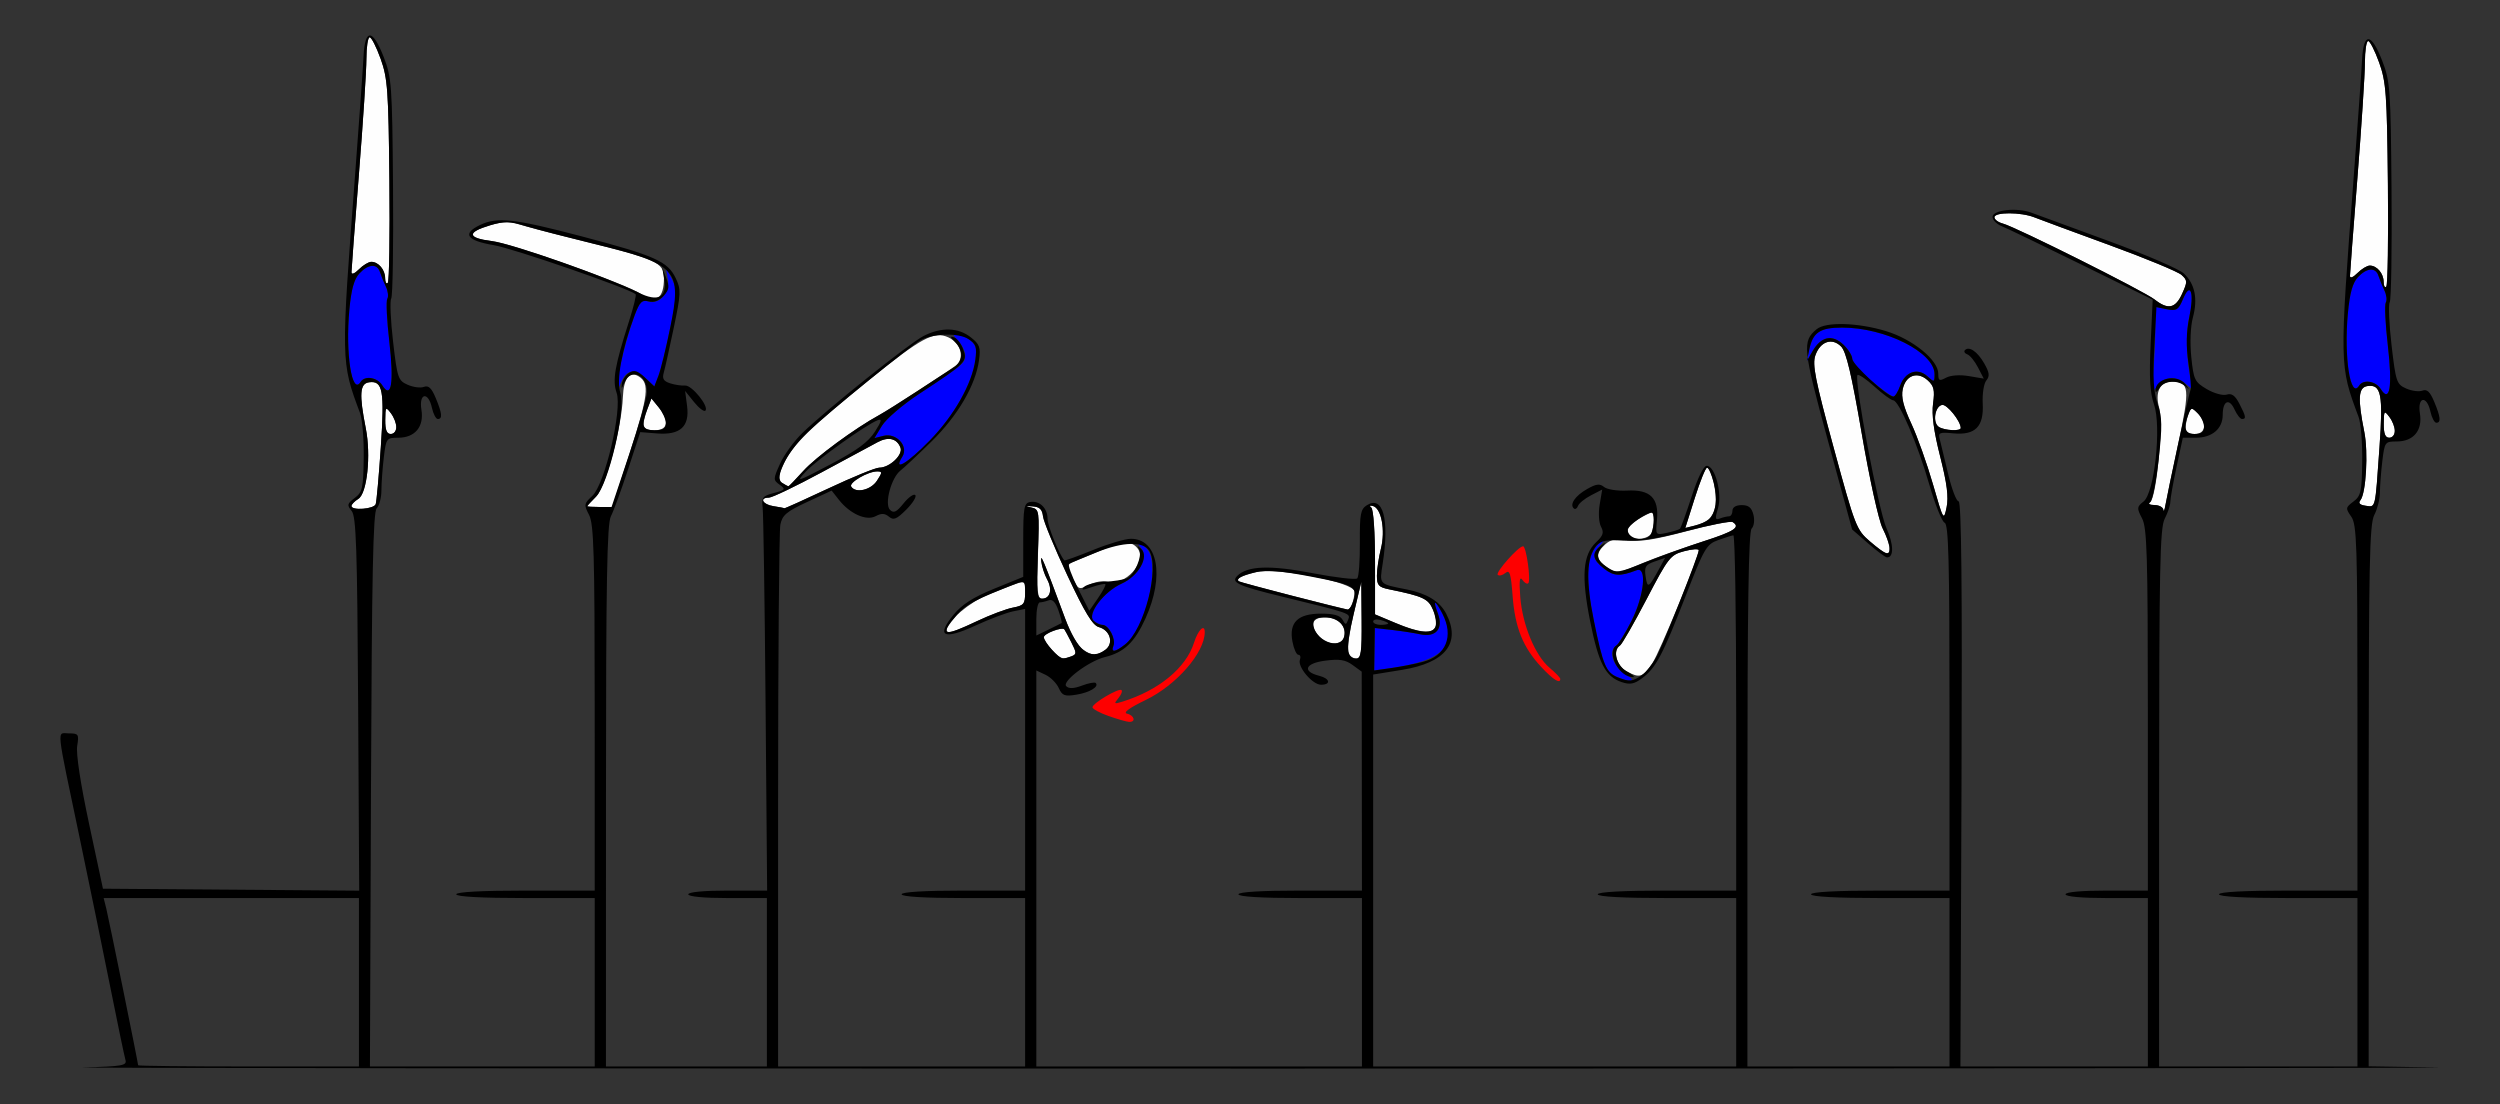 <?xml version="1.0" encoding="UTF-8" standalone="no"?>
<!-- Created with Inkscape (http://www.inkscape.org/) -->

<svg
   xmlns:dc="http://purl.org/dc/elements/1.1/"
   xmlns:cc="http://creativecommons.org/ns#"
   xmlns:rdf="http://www.w3.org/1999/02/22-rdf-syntax-ns#"
   xmlns:svg="http://www.w3.org/2000/svg"
   xmlns="http://www.w3.org/2000/svg"
   xmlns:sodipodi="http://sodipodi.sourceforge.net/DTD/sodipodi-0.dtd"
   xmlns:inkscape="http://www.inkscape.org/namespaces/inkscape"
   version="1.1"
   width="668"
   height="295"
   id="svg2"
   inkscape:version="0.91 r13725"
   sodipodi:docname="ub741201.svg">
  <rect width="100%" height="100%" fill="#333333" stroke="none"/>
  <sodipodi:namedview
     pagecolor="#ffffff"
     bordercolor="#666666"
     borderopacity="1"
     objecttolerance="10"
     gridtolerance="10"
     guidetolerance="10"
     inkscape:pageopacity="0"
     inkscape:pageshadow="2"
     inkscape:window-width="792"
     inkscape:window-height="480"
     id="namedview11"
     showgrid="false"
     inkscape:zoom="0.45658683"
     inkscape:cx="42.708197"
     inkscape:cy="147.5"
     inkscape:window-x="0"
     inkscape:window-y="0"
     inkscape:window-maximized="0"
     inkscape:current-layer="svg2" />
  <defs
     id="defs6" />
  <g
     id="g2987"
     transform="translate(5.909,1.962)">
    <path
       d="m 428.75,177.426 c -2.753,-1.491 -3.842,-5.632 -1.811,-6.888 0.516,-0.319 3.712,-5.89 7.102,-12.38 5.841,-11.181 6.368,-11.854 10.061,-12.84 2.144,-0.572 3.898,-0.691 3.898,-0.264 0,1.84 -10.475,27.354 -12.391,30.181 -2.592,3.824 -3.379,4.075 -6.859,2.191 z m -153.576,-5.74 C 273.978,170.413 273,168.886 273,168.294 c 0,-0.967 4.868,-2.822 5.491,-2.093 0.14,0.164 0.976,1.717 1.857,3.451 1.445,2.844 1.45,3.211 0.045,3.75 -2.406,0.923 -2.888,0.765 -5.219,-1.717 z m 79.154,0.728 c -0.335,-0.873 0.316,-5.485 1.447,-10.25 l 2.056,-8.663 0.085,10.25 c 0.071,8.575 -0.166,10.25 -1.447,10.25 -0.842,0 -1.805,-0.714 -2.14,-1.587 z m -71.016,-0.907 c -1.173,-0.822 -3.259,-4.534 -4.637,-8.25 -5.794,-15.634 -6.628,-17.634 -6.363,-15.256 0.153,1.375 0.855,3.548 1.56,4.828 1.487,2.7 0.855,5.172 -1.321,5.172 -1.286,0 -1.451,-1.776 -1.108,-11.94 0.392,-11.602 0.342,-11.954 -1.77,-12.414 -1.784,-0.389 -1.726,-0.444 0.326,-0.31 1.87,0.122 2.572,0.794 2.784,2.664 0.156,1.375 3.081,8.463 6.5,15.75 4.683,9.983 6.762,13.398 8.43,13.849 3.048,0.825 4.05,4.369 1.717,6.074 -2.328,1.702 -3.495,1.671 -6.119,-0.168 z m 63.343,-3.335 C 343.926,165.156 344.545,163 348.14,163 c 3.508,0 5.84,2.362 5.105,5.171 -0.622,2.38 -4.437,2.38 -6.59,2.2e-4 z M 247.041,166.25 c 0.122,-2.246 6.18,-7.369 10.963,-9.27 11.034,-4.385 9.996,-4.326 9.996,-0.567 0,3.003 -0.349,3.43 -3.25,3.975 -1.788,0.336 -6.103,1.961 -9.59,3.611 -6.525,3.088 -8.19,3.549 -8.12,2.25 z M 367,164.514 l -5.5,-2.312 0,-13.851 c 0,-8.016 -0.421,-14.199 -1,-14.677 -0.601,-0.497 -0.42,-0.669 0.454,-0.432 2.253,0.611 3.349,6.496 2.12,11.377 -0.591,2.347 -1.074,5.606 -1.074,7.244 0,2.557 0.459,3.071 3.25,3.639 9.107,1.854 10.513,2.511 11.745,5.486 2.608,6.296 -0.661,7.449 -9.995,3.525 z m -27.5,-7.255 c -7.7,-1.953 -14.188,-3.711 -14.417,-3.905 -0.808,-0.686 0.8,-1.538 4.587,-2.433 5.699,-1.347 26.329,2.701 26.329,5.165 0,2.261 -1.032,4.941 -1.857,4.82 -0.354,-0.052 -6.943,-1.693 -14.643,-3.646 z m -58.875,-4.919 c -1.569,-3.29 -1.551,-3.414 0.63,-4.308 1.235,-0.506 4.44,-1.846 7.122,-2.976 5.802,-2.446 7.951,-2.57 9.622,-0.557 2.886,3.478 -3.432,10.451 -8.121,8.962 -1.041,-0.33 -3.185,0.044 -4.765,0.833 -2.806,1.4 -2.91,1.354 -4.488,-1.954 z m 142.598,-2.896 c -2.744,-1.922 -2.814,-3.598 -0.248,-5.92 1.536,-1.39 2.891,-1.64 6.103,-1.127 3.052,0.488 7.113,-0.136 15.577,-2.395 6.297,-1.68 11.876,-2.792 12.397,-2.469 2.242,1.385 0.388,2.554 -8.64,5.446 -5.273,1.689 -12.235,4.185 -15.47,5.547 -6.942,2.922 -6.87,2.915 -9.72,0.919 z m 70.52,-6.737 c -3.626,-3.106 -3.966,-3.983 -9.686,-24.998 -4.943,-18.161 -5.758,-22.265 -4.909,-24.703 1.308,-3.753 4.477,-4.835 6.908,-2.36 1.344,1.368 2.789,7.492 5.512,23.355 2.065,12.03 4.515,23.134 5.561,25.21 1.933,3.836 2.428,6.818 1.12,6.752 -0.412,-0.021 -2.441,-1.486 -4.508,-3.256 z m -64.075,-1.373 c -1.358,-1.358 -0.588,-2.949 2.238,-4.618 1.597,-0.944 3.172,-1.716 3.5,-1.716 0.774,0 0.767,3.39 -0.011,5.418 -0.604,1.573 -4.453,2.188 -5.726,0.915 z m 17.282,-10.271 c 1.403,-4.43 2.872,-8.057 3.263,-8.059 1.218,-0.006 2.878,7.791 2.219,10.418 -0.748,2.98 -2.071,4.199 -5.488,5.057 l -2.546,0.639 2.552,-8.055 z m 63.626,-3.63 c -1.576,-5.463 -4.181,-12.763 -5.79,-16.223 -2.115,-4.548 -2.748,-7.098 -2.285,-9.205 0.818,-3.723 3.941,-4.821 6.675,-2.347 1.668,1.509 1.924,2.614 1.435,6.184 -0.412,3.004 0.174,7.383 1.897,14.181 1.83,7.221 2.286,10.832 1.713,13.588 -0.764,3.676 -0.839,3.548 -3.645,-6.178 z m 61.562,6.818 c -0.075,-0.688 -1.149,-1.257 -2.386,-1.265 -1.293,-0.009 -1.782,-0.328 -1.15,-0.75 1.68,-1.122 3.618,-21.046 2.442,-25.112 -1.221,-4.226 0.149,-7.122 3.37,-7.122 4.701,0 4.881,1.785 1.679,16.648 -1.641,7.618 -3.172,14.977 -3.402,16.352 -0.23,1.375 -0.479,1.938 -0.554,1.25 z M 88,133.241 c 0,-0.418 0.831,-1.279 1.847,-1.913 2.337,-1.459 3.407,-11.624 1.983,-18.827 -1.805,-9.123 -1.608,-11.96 0.853,-12.311 3.696,-0.526 4.187,2.164 3.162,17.311 -0.521,7.7 -1.135,14.562 -1.365,15.25 C 94.038,134.076 88,134.533 88,133.241 Z m 63,0.055 c 0,-0.113 1.071,-1.276 2.38,-2.585 2.556,-2.556 6.805,-18.33 7.141,-26.509 0.211,-5.144 1.744,-7.152 4.257,-5.577 2.918,1.829 2.55,4.986 -2.352,20.195 l -4.731,14.68 -3.347,0 C 152.506,133.5 151,133.408 151,133.295 Z m 49.75,-0.012 C 197.857,132.845 196.888,131 199.552,131 c 0.853,0 7.183,-3.038 14.065,-6.75 6.882,-3.712 13.637,-7.35 15.009,-8.084 2.851,-1.523 5.128,-0.973 6.064,1.467 0.742,1.935 -2.887,5.367 -5.675,5.367 -0.97,0 -7.032,2.475 -13.47,5.5 -6.438,3.025 -11.782,5.433 -11.875,5.35 -0.093,-0.082 -1.407,-0.337 -2.92,-0.566 z m 425.442,-0.111 c -1.601,-0.227 -2.026,-0.687 -1.387,-1.5 1.495,-1.903 2.114,-12.773 1.035,-18.173 -1.817,-9.095 -1.621,-11.96 0.843,-12.311 3.667,-0.522 4.202,2.196 3.21,16.313 -1.187,16.906 -0.986,16.055 -3.701,15.67 z M 221.526,128.043 C 220.871,126.983 225.997,124 228.473,124 c 1.413,0 1.406,0.254 -0.065,2.5 -1.644,2.51 -5.72,3.423 -6.882,1.543 z m -18.462,-0.982 c -1.228,-0.777 -1.164,-1.512 0.44,-5.07 2.243,-4.974 7.017,-9.662 22.996,-22.579 13.804,-11.159 17.183,-12.969 20.984,-11.237 3.422,1.559 4.478,5.729 1.922,7.59 -3.23,2.352 -17.626,11.654 -20.339,13.143 -6.648,3.647 -16.974,11.247 -20.336,14.969 -2.049,2.268 -3.839,4.116 -3.978,4.108 -0.139,-0.008 -0.899,-0.424 -1.689,-0.924 z M 631.032,111.25 c 0.03,-3.514 0.124,-3.628 1.5,-1.809 1.902,2.514 1.884,5.559 -0.032,5.559 -1.072,0 -1.491,-1.069 -1.468,-3.75 z m -534,-1 c 0.03,-3.514 0.124,-3.628 1.5,-1.809 C 100.434,110.956 100.416,114 98.5,114 c -1.072,0 -1.491,-1.069 -1.468,-3.75 z m 481.038,2 c 0.039,-0.963 0.401,-2.593 0.806,-3.623 0.691,-1.76 0.838,-1.77 2.43,-0.179 C 583.922,111.064 583.495,114 580.5,114 c -1.741,0 -2.479,-0.531 -2.43,-1.75 z M 166,111.565 c 0,-0.789 0.485,-2.702 1.078,-4.25 l 1.078,-2.815 1.922,2.361 C 173.045,110.505 172.607,113 169,113 c -1.94,0 -3,-0.507 -3,-1.435 z m 346.163,0.556 c -1.744,-1.106 -1.104,-5.517 0.855,-5.89 1.288,-0.245 4.982,4.332 4.982,6.173 0,0.895 -4.308,0.687 -5.837,-0.283 z M 569.818,78.072 C 566.986,75.844 532.61,58.641 529.25,57.77 528.013,57.45 527,56.695 527,56.094 c 0,-1.426 7.067,-1.412 10.685,0.021 1.548,0.613 10.638,3.973 20.199,7.466 9.561,3.493 18.162,7.055 19.114,7.917 1.599,1.447 1.611,1.828 0.158,5.034 -1.781,3.929 -3.77,4.346 -7.337,1.54 z m -404.346,-1.424 c -3.867,-2.651 -34.372,-13.491 -39.915,-14.184 -6.658,-0.832 -6.829,-2.341 -0.481,-4.251 3.194,-0.961 5.258,-1.05 7.424,-0.323 1.65,0.554 9.525,2.615 17.5,4.58 19.461,4.796 21.5,5.727 21.5,9.819 0,5.507 -2.118,7.039 -6.027,4.358 z M 631,73.367 C 631,71.115 629.208,69 627.3,69 c -0.715,0 -2.2,0.9 -3.3,2 -1.197,1.197 -1.998,1.498 -1.995,0.75 0.002,-0.688 0.9,-12.5 1.995,-26.25 1.095,-13.75 1.993,-27.587 1.995,-30.75 0.002,-3.163 0.394,-5.75 0.871,-5.75 0.476,0 1.796,2.587 2.933,5.75 1.862,5.18 2.094,8.398 2.339,32.461 0.15,14.691 -0.045,27.029 -0.433,27.417 C 631.317,75.016 631,74.448 631,73.367 Z m -534,-1 C 97,70.115 95.208,68 93.3,68 92.585,68 91.1,68.9 90,70 88.803,71.197 88.002,71.498 88.005,70.75 88.007,70.062 88.905,58.25 90,44.5 91.095,30.75 91.993,16.913 91.995,13.75 91.998,10.588 92.39,8 92.866,8 c 0.476,0 1.796,2.587 2.933,5.75 1.862,5.18 2.094,8.398 2.339,32.461 0.15,14.691 -0.045,27.029 -0.433,27.417 C 97.317,74.016 97,73.448 97,72.367 Z"
       id="path2997"
       style="fill:#fefefe"
       inkscape:connector-curvature="0" />
    <path
       d="m 290.25,189.338 c -2.337,-0.827 -4.25,-1.872 -4.25,-2.322 0,-1.069 7.096,-5.253 7.769,-4.58 0.284,0.284 -0.107,1.267 -0.868,2.185 -1.247,1.503 -1.138,1.592 1.107,0.895 9.716,-3.017 17.008,-9.026 19.129,-15.765 1.066,-3.388 2.863,-5.155 2.863,-2.815 0,5.491 -7.577,14.189 -15.82,18.161 -4.372,2.107 -6.075,3.362 -4.93,3.635 1.988,0.473 2.408,2.311 0.5,2.19 -0.688,-0.043 -3.163,-0.756 -5.5,-1.583 z M 405.906,176.25 c -4.874,-5.222 -7.004,-10.511 -7.645,-18.985 -0.456,-6.031 -0.785,-7.075 -1.929,-6.125 -0.759,0.63 -1.676,0.849 -2.037,0.488 -0.661,-0.661 5.518,-7.628 6.766,-7.628 0.851,0 2.135,9.139 1.389,9.884 -0.307,0.307 -1.018,-0.104 -1.581,-0.913 -0.728,-1.047 -0.889,0.275 -0.558,4.582 0.57,7.42 3.988,15.678 7.824,18.906 1.577,1.327 2.867,2.666 2.867,2.977 0,1.431 -1.885,0.253 -5.094,-3.185 z"
       id="path2993"
       style="fill:#fe0000"
       inkscape:connector-curvature="0" />
    <path
       d="m 426.315,178.993 c -3.07,-1.237 -3.925,-3.264 -6.306,-14.949 -2.402,-11.786 -2.005,-17.906 1.346,-20.733 2.126,-1.794 2.129,-1.791 0.396,0.268 -2.375,2.821 -2.212,3.913 0.957,6.405 2.582,2.031 4.276,2.111 8.7,0.413 2.816,-1.081 2.007,6.84 -1.385,13.558 -1.638,3.244 -3.438,6.183 -4,6.53 -2.266,1.401 -1.044,5.53 2.228,7.525 3.283,2.002 2.094,2.605 -1.935,0.982 z m -64.959,-7.482 0.082,-5.675 4.531,0.51 c 2.492,0.281 5.907,0.806 7.588,1.167 4.233,0.909 6.265,-1.499 4.719,-5.594 -1.423,-3.77 -0.758,-3.753 1.198,0.03 4.337,8.387 0.429,12.58 -13.587,14.578 l -4.613,0.658 0.082,-5.675 z m -69.748,-0.933 C 292.306,168.761 290.321,165 288.665,165 c -0.696,0 -1.778,-0.513 -2.405,-1.141 -1.746,-1.746 2.838,-7.776 7.497,-9.862 4.609,-2.063 7.327,-6.988 5.243,-9.499 -1.646,-1.983 -0.571,-1.928 1.429,0.072 3.867,3.867 0.008,21.178 -5.719,25.656 -2.702,2.113 -3.826,2.24 -3.101,0.35 z m -56.411,-50.522 c 1.734,-2.777 -1.572,-6.43 -5.034,-5.561 l -2.425,0.609 2.006,-3.302 c 1.103,-1.816 5.55,-5.641 9.881,-8.499 C 251.544,95.436 252,95.055 252,92.953 252,91.879 251.1,90.1 250,89 c -2.454,-2.454 -0.453,-2.706 2.891,-0.364 1.97,1.38 2.254,2.251 1.809,5.562 -0.853,6.361 -5.659,14.859 -12.189,21.551 -6.014,6.165 -9.906,8.456 -7.314,4.306 z M 494.121,99.75 c -2.797,-2.337 -5.093,-4.959 -5.103,-5.826 -0.01,-0.867 -1.105,-2.597 -2.433,-3.844 -2.94,-2.762 -5.909,-2.128 -8.141,1.739 L 476.896,94.5 l 0.618,-3 c 0.958,-4.652 2.853,-5.929 8.801,-5.929 11.529,0 24.685,6.636 24.685,12.452 0,2.195 -0.077,2.217 -1.928,0.542 -2.598,-2.352 -5.962,-1.179 -7.254,2.529 -0.557,1.598 -1.373,2.906 -1.812,2.906 -0.44,0 -3.088,-1.913 -5.884,-4.25 z m 136.096,2.224 c -1.332,-2.133 -4.682,-2.648 -5.77,-0.887 -2.328,3.767 -4.097,-7.653 -2.999,-19.365 0.503,-5.373 1.262,-8.105 2.667,-9.614 2.389,-2.564 4.754,-2.718 5.508,-0.358 0.308,0.963 1.022,2.72 1.587,3.905 0.565,1.185 0.73,2.636 0.366,3.225 -0.364,0.589 -0.121,5.72 0.54,11.403 1.286,11.059 0.547,15.608 -1.898,11.692 z m -534,-1 c -1.332,-2.133 -4.682,-2.648 -5.77,-0.887 -2.328,3.767 -4.097,-7.653 -2.999,-19.365 0.503,-5.373 1.262,-8.105 2.667,-9.614 2.389,-2.564 4.754,-2.718 5.508,-0.358 0.308,0.963 1.022,2.72 1.587,3.905 0.565,1.185 0.73,2.636 0.366,3.225 -0.364,0.589 -0.121,5.72 0.54,11.403 1.286,11.059 0.547,15.608 -1.898,11.692 z M 569.383,98 c 0.33,-3.025 0.604,-8.301 0.608,-11.725 L 570,80.05 l 2.996,0.599 c 2.683,0.537 3.145,0.247 4.425,-2.775 1.174,-2.772 1.552,-3.059 2.118,-1.606 0.379,0.973 0.164,3.854 -0.478,6.403 -1.072,4.257 -0.763,12.687 0.654,17.829 0.529,1.918 0.471,1.929 -1.411,0.25 -2.687,-2.397 -5.862,-2.195 -7.856,0.5 -1.607,2.171 -1.644,2.057 -1.065,-3.25 z m -410.32,2.644 c -0.081,-2.355 2.557,-12.834 4.635,-18.416 1.294,-3.475 1.95,-4.158 3.518,-3.66 3.062,0.972 5.972,-2.317 5.315,-6.008 L 171.986,69.5 l 1.609,3.082 c 1.497,2.868 1.468,3.772 -0.418,13 -1.115,5.455 -2.525,11.221 -3.133,12.813 l -1.106,2.896 -2.419,-2.272 c -2.767,-2.599 -5.128,-2.159 -6.481,1.209 -0.756,1.882 -0.923,1.953 -0.976,0.417 z"
       id="path2991"
       style="fill:#0000fe"
       inkscape:connector-curvature="0" />
    <path
       d="m 16.307,283.253 c 10.609,-0.285 11.756,-0.492 11.3,-2.035 C 27.327,280.273 25.525,271.625 23.602,262 21.678,252.375 18.031,234.6 15.496,222.5 8.933,191.17 9.231,194 12.5,194 c 2.577,0 2.725,0.225 2.215,3.37 -0.333,2.054 0.904,10.157 3.169,20.75 l 3.716,17.38 34.235,0.263 34.235,0.263 -0.285,-49.86 c -0.239,-41.797 -0.52,-50.143 -1.736,-51.607 -1.293,-1.557 -1.203,-1.934 0.826,-3.465 2.054,-1.549 2.289,-2.6 2.403,-10.711 0.069,-4.946 -0.369,-10.318 -0.974,-11.938 C 85.157,94.658 85.161,94.827 89.026,44 90.092,29.975 91.085,16.025 91.232,13 c 0.361,-7.417 2.449,-7.303 5.393,0.296 2.116,5.464 2.259,7.447 2.483,34.566 0.131,15.823 -0.085,29.291 -0.479,29.928 -0.394,0.637 -0.174,5.817 0.487,11.51 1.137,9.781 1.352,10.418 3.904,11.547 1.485,0.657 3.441,0.911 4.346,0.564 1.216,-0.467 2.035,0.302 3.139,2.946 1.721,4.119 1.876,5.641 0.574,5.641 -0.506,0 -1.217,-1.35 -1.579,-3 -0.976,-4.444 -3.531,-3.968 -2.803,0.523 0.736,4.533 -1.711,7.477 -6.213,7.477 -3.12,0 -3.222,0.14 -3.836,5.25 -0.347,2.888 -0.635,6.848 -0.639,8.8 -0.005,1.952 -0.571,4.112 -1.259,4.8 -0.972,0.972 -1.312,17.678 -1.531,75.2 L 92.938,283 122.969,283 153,283 l 0,-22.5 0,-22.5 -18.5,0 c -11.667,0 -18.5,-0.369 -18.5,-1 0,-0.631 6.833,-1 18.5,-1 l 18.5,0 -0.006,-48.75 c -0.005,-41.397 -0.233,-49.184 -1.507,-51.629 -1.413,-2.71 -1.363,-3.007 0.86,-5.067 3.349,-3.104 8.065,-23.076 6.506,-27.55 -1.169,-3.354 -0.5,-7.196 3.351,-19.243 1.185,-3.706 1.961,-6.907 1.726,-7.113 -1.753,-1.532 -32.753,-12.247 -37.928,-13.111 -7.24,-1.208 -8.492,-3.057 -3.642,-5.382 4.614,-2.212 9.158,-1.704 27.142,3.032 19.599,5.162 22.988,6.669 25.141,11.184 1.447,3.034 1.408,4.035 -0.511,13.205 -1.142,5.457 -2.35,10.873 -2.684,12.035 -0.464,1.616 -0.06,2.287 1.724,2.855 1.282,0.409 3.073,0.675 3.98,0.592 1.793,-0.164 6.481,5.644 5.416,6.709 -0.359,0.359 -1.725,-0.679 -3.035,-2.308 l -2.381,-2.961 0.525,4.006 c 0.723,5.52 -1.819,7.843 -8.038,7.349 l -4.475,-0.356 -3.273,10.001 c -1.8,5.5 -3.858,11.126 -4.574,12.501 -1.034,1.985 -1.303,17.376 -1.308,74.75 L 156,283 l 21.5,0 21.5,0 0,-22.5 0,-22.5 -10.5,0 c -6.333,0 -10.5,-0.397 -10.5,-1 0,-0.603 4.178,-1 10.535,-1 l 10.535,0 -0.417,-49.75 c -0.229,-27.363 -0.583,-51.065 -0.785,-52.673 -0.327,-2.592 0.012,-3.023 2.993,-3.808 3.095,-0.815 3.218,-0.991 1.546,-2.213 -1.75,-1.28 -1.746,-1.483 0.126,-5.634 1.068,-2.369 3.747,-6.056 5.954,-8.194 6.573,-6.369 28.575,-23.977 32.392,-25.923 4.721,-2.407 9.248,-2.28 12.595,0.353 2.38,1.872 2.676,2.678 2.222,6.062 -0.9,6.709 -5.659,14.866 -12.707,21.778 -3.645,3.575 -7.366,7.064 -8.27,7.753 -2.486,1.896 -4.383,8.992 -2.814,10.529 0.981,0.962 1.744,0.595 3.624,-1.743 1.31,-1.629 2.715,-2.627 3.124,-2.218 0.409,0.409 -0.67,2.156 -2.397,3.882 -2.594,2.594 -3.399,2.924 -4.635,1.899 -1.116,-0.927 -2.016,-0.962 -3.55,-0.141 -2.496,1.336 -6.866,-0.611 -9.828,-4.377 l -1.932,-2.456 -6.553,3.045 c -5.517,2.563 -6.648,3.522 -7.156,6.061 C 202.271,139.893 202,173.144 202,212.125 l 0,70.875 33,0 33,0 0,-22.5 0,-22.5 -16.5,0 c -10.333,0 -16.5,-0.374 -16.5,-1 0,-0.626 6.167,-1 16.5,-1 l 16.5,0 0,-37.625 0,-37.625 -3.205,0.641 c -1.763,0.353 -6.279,2.058 -10.036,3.789 -8.548,3.94 -10.632,2.929 -5.895,-2.861 2.282,-2.789 5.218,-4.673 10.88,-6.982 l 7.755,-3.162 0,-9.819 c 0,-8.654 0.213,-9.861 1.798,-10.171 2.505,-0.49 4.702,1.602 4.702,4.476 0,1.866 3.049,9.433 4.474,11.106 0.126,0.148 3.558,-1.088 7.627,-2.747 4.069,-1.658 8.636,-3.016 10.148,-3.018 7.246,-0.009 9.071,9.922 3.913,21.296 -2.89,6.374 -5.713,9.064 -10.809,10.304 -4.313,1.049 -11.611,6.54 -10.358,7.792 0.709,0.709 2.023,0.657 4.202,-0.165 1.744,-0.658 3.395,-0.972 3.669,-0.697 0.983,0.983 -1.604,2.549 -5.168,3.127 -3.139,0.509 -3.774,0.269 -4.711,-1.786 -0.596,-1.306 -2.187,-2.895 -3.536,-3.531 L 271,177.188 l 0,52.906 0,52.906 43.5,0 43.5,0 0,-22.5 0,-22.5 -16.5,0 c -10.333,0 -16.5,-0.374 -16.5,-1 0,-0.626 6.167,-1 16.5,-1 l 16.5,0 -0.031,-29.25 -0.031,-29.25 -2.455,-1.786 c -1.935,-1.408 -3.5,-1.648 -7.392,-1.131 -5.316,0.705 -6.111,2.872 -1.48,4.035 2.861,0.718 3.184,2.383 0.462,2.383 -2.299,0 -6.36,-4.81 -5.641,-6.682 0.278,-0.725 0.09,-1.318 -0.418,-1.318 -0.508,0 -1.222,-1.593 -1.587,-3.54 -0.961,-5.123 1.444,-7.46 7.679,-7.46 3.368,0 5.063,0.479 5.696,1.609 0.817,1.46 0.957,1.463 1.508,0.027 0.667,-1.739 0.94,-1.644 -17.809,-6.226 -11.69,-2.857 -13.577,-3.733 -11.822,-5.489 2.704,-2.704 8.714,-2.928 20.072,-0.747 6.187,1.188 11.587,1.821 12,1.406 0.413,-0.414 0.724,-4.71 0.691,-9.546 -0.052,-7.651 0.192,-8.949 1.877,-10.002 4.328,-2.703 6.064,3.71 4.225,15.608 -0.875,5.659 -1.118,5.399 6.458,6.903 5.34,1.061 8.81,3.186 10.483,6.421 4.064,7.859 -0.106,13.181 -11.805,15.068 L 361,178.274 l 0,52.363 0,52.363 48.5,0 48.5,0 0,-22.5 0,-22.5 -18.5,0 c -11.667,0 -18.5,-0.369 -18.5,-1 0,-0.631 6.833,-1 18.5,-1 l 18.5,0 0,-47.5 c 0,-26.125 -0.338,-47.466 -0.75,-47.424 -0.412,0.042 -2.252,0.62 -4.087,1.284 -3.116,1.128 -3.692,2.12 -8.688,14.975 -6.133,15.781 -7.935,19.181 -11.621,21.928 -2.094,1.561 -3.229,1.778 -5.439,1.041 -4.34,-1.447 -6.167,-4.957 -8.419,-16.175 -2.424,-12.074 -1.997,-17.84 1.568,-21.19 1.892,-1.777 2.154,-2.601 1.323,-4.154 -0.585,-1.092 -0.742,-3.682 -0.36,-5.94 l 0.676,-4.003 -3.011,1.557 c -1.656,0.856 -3.215,2.129 -3.464,2.828 -0.249,0.699 -0.751,0.998 -1.114,0.664 -1.188,-1.092 0.358,-3.359 3.523,-5.166 2.466,-1.408 3.404,-1.524 4.562,-0.563 0.802,0.665 3.577,1.097 6.168,0.96 6.182,-0.328 8.525,1.983 7.964,7.857 -0.389,4.077 -0.386,4.08 2.64,3.433 1.666,-0.356 3.239,-0.843 3.496,-1.081 0.257,-0.238 1.665,-4.123 3.131,-8.633 1.611,-4.959 3.204,-8.2 4.029,-8.2 2.221,0 4.196,7.419 3.016,11.331 -0.85,2.817 -0.772,3.241 0.508,2.75 C 454.483,136.261 455.577,136 456.082,136 456.587,136 457,135.325 457,134.5 c 0,-0.93 0.942,-1.5 2.481,-1.5 1.831,0 2.65,0.674 3.127,2.573 0.365,1.454 0.156,3.063 -0.481,3.7 C 461.312,140.088 461,160.152 461,211.7 l 0,71.3 27,0 27,0 0,-22.5 0,-22.5 -18.5,0 c -11.667,0 -18.5,-0.369 -18.5,-1 0,-0.631 6.833,-1 18.5,-1 l 18.5,0 0,-48.893 c 0,-39.247 -0.257,-48.992 -1.303,-49.393 -0.716,-0.275 -2.582,-4.936 -4.145,-10.357 C 506.463,116.646 501.462,105 499.952,105 c -0.52,0 -2.759,-1.638 -4.975,-3.64 -2.216,-2.002 -4.268,-3.402 -4.559,-3.11 -1.025,1.025 5.646,36.306 7.738,40.926 1.953,4.312 2.01,7.867 0.127,7.795 -0.43,-0.016 -2.701,-1.704 -5.047,-3.75 L 488.969,139.5 482.504,115.765 C 475.789,91.115 475.6,89.237 479.506,85.995 481.934,83.98 490.444,84.212 497.998,86.499 505.148,88.664 512,94.234 512,97.88 c 0,1.906 0.269,2.046 2.075,1.08 1.226,-0.656 3.712,-0.834 6.078,-0.434 l 4.003,0.676 -1.557,-3.011 c -0.856,-1.656 -2.129,-3.215 -2.828,-3.464 -0.699,-0.249 -0.998,-0.751 -0.664,-1.114 1.092,-1.188 3.359,0.358 5.166,3.523 1.408,2.466 1.524,3.404 0.563,4.562 -0.665,0.802 -1.097,3.577 -0.96,6.168 0.329,6.193 -1.981,8.525 -7.886,7.962 -3.724,-0.355 -4.06,-0.201 -3.577,1.64 0.293,1.118 1.302,5.295 2.242,9.282 0.941,3.987 2.19,7.25 2.777,7.25 0.749,-1.9e-4 0.98,22.483 0.776,75.5 L 517.917,283 l 25.042,0 25.042,0 0,-22.5 0,-22.5 -11,0 c -6.667,0 -11,-0.394 -11,-1 0,-0.606 4.333,-1 11,-1 l 11,0 -0.006,-48.25 c -0.005,-41.531 -0.221,-48.662 -1.549,-51.209 -1.438,-2.757 -1.41,-3.064 0.406,-4.5 2.921,-2.31 4.825,-20.05 2.787,-25.965 -1.086,-3.153 -1.309,-7.141 -0.897,-16.081 L 569.29,78.107 550.389,68.803 C 539.994,63.687 530.367,59.05 528.995,58.5 527.623,57.95 526.5,56.825 526.5,56 c 0,-1.858 6.483,-2.576 10.342,-1.147 1.462,0.542 10.717,3.935 20.567,7.541 9.85,3.606 18.939,7.524 20.198,8.706 2.971,2.791 3.782,6.739 2.423,11.787 -0.641,2.379 -0.816,6.746 -0.425,10.565 0.624,6.087 0.893,6.644 4.142,8.561 1.922,1.134 4.296,1.79 5.312,1.468 1.341,-0.426 2.256,0.227 3.389,2.418 1.773,3.429 1.89,4.101 0.713,4.101 -0.462,0 -1.364,-1.15 -2.004,-2.556 C 589.732,104.318 588,105.119 588,108.904 588,112.584 585.163,115 580.842,115 l -3.501,0 -1.67,7.773 c -0.919,4.275 -1.67,8.499 -1.67,9.386 0,0.887 -0.672,2.902 -1.494,4.477 -1.284,2.463 -1.495,12.921 -1.5,74.614 L 571,283 l 26.5,0 26.5,0 0,-22.5 0,-22.5 -18.5,0 c -11.667,0 -18.5,-0.369 -18.5,-1 0,-0.631 6.833,-1 18.5,-1 l 18.5,0 0,-48.777 c 0,-43.707 -0.172,-49.022 -1.65,-51.133 -1.567,-2.237 -1.538,-2.44 0.576,-4.034 1.992,-1.503 2.239,-2.623 2.352,-10.672 0.069,-4.946 -0.369,-10.318 -0.974,-11.938 C 619.157,95.658 619.161,95.827 623.026,45 c 1.067,-14.025 2.059,-27.975 2.207,-31 0.361,-7.417 2.449,-7.303 5.393,0.296 2.116,5.464 2.259,7.447 2.482,34.566 0.131,15.823 -0.085,29.291 -0.479,29.928 -0.394,0.637 -0.174,5.817 0.487,11.51 1.137,9.781 1.352,10.418 3.904,11.547 1.485,0.657 3.441,0.911 4.346,0.564 1.216,-0.467 2.035,0.302 3.139,2.946 1.721,4.119 1.876,5.641 0.574,5.641 -0.506,0 -1.217,-1.35 -1.579,-3 -0.976,-4.444 -3.531,-3.968 -2.803,0.523 0.736,4.533 -1.711,7.477 -6.213,7.477 -3.12,0 -3.222,0.14 -3.836,5.25 -0.347,2.888 -0.635,6.661 -0.639,8.386 -0.005,1.725 -0.681,4.425 -1.503,6 -1.285,2.463 -1.495,12.975 -1.5,75.092 l -0.006,72.227 18.25,0.297 c 10.037,0.163 -130.025,0.301 -311.25,0.308 C 152.775,283.565 9.813,283.427 16.307,283.253 Z M 90,260.5 90,238 l -34.108,0 -34.108,0 0.693,2.75 C 23.15,243.427 31,282.04 31,282.679 31,282.856 44.275,283 60.5,283 l 29.5,0 0,-22.5 z m 342.791,-82.066 c 1.23,-0.861 3.077,-3.224 4.105,-5.25 C 439.011,169.014 448,146.242 448,145.054 c 0,-0.427 -1.754,-0.308 -3.898,0.265 -3.694,0.986 -4.221,1.659 -10.061,12.84 -3.39,6.49 -6.586,12.061 -7.102,12.38 -2.031,1.255 -0.942,5.396 1.811,6.89 1.512,0.821 2.288,1.51 1.723,1.532 -3.739,0.146 -7.33,-6.694 -4.45,-8.474 0.562,-0.348 2.362,-3.286 4,-6.53 3.392,-6.719 4.2,-14.639 1.385,-13.558 -4.425,1.698 -6.119,1.617 -8.7,-0.413 -3.139,-2.47 -3.413,-4.204 -0.957,-6.063 1.489,-1.127 1.563,-1.115 0.5,0.078 -1.899,2.129 -1.513,3.783 1.313,5.635 2.46,1.612 2.871,1.556 10.25,-1.401 4.228,-1.694 11.4,-4.276 15.937,-5.738 7.829,-2.523 9.458,-3.63 7.302,-4.962 -0.522,-0.322 -6.034,0.747 -12.25,2.376 -8.055,2.111 -12.924,2.854 -16.949,2.585 -4.384,-0.292 -5.982,0.002 -7.141,1.315 -2.727,3.089 -2.945,9.231 -0.716,20.171 2.395,11.752 3.247,13.777 6.32,15.015 3.141,1.265 3.973,1.194 6.476,-0.559 z m -58.577,-3.527 c 6.272,-1.628 8.404,-6.878 5.261,-12.956 -1.957,-3.784 -2.622,-3.801 -1.198,-0.03 1.546,4.095 -0.486,6.503 -4.719,5.594 -1.681,-0.361 -5.096,-0.886 -7.588,-1.167 l -4.531,-0.51 -0.082,5.675 -0.082,5.675 4.613,-0.658 c 2.537,-0.362 6.284,-1.091 8.326,-1.622 z m -93.82,-1.504 c 1.404,-0.539 1.4,-0.906 -0.045,-3.75 -0.881,-1.734 -1.717,-3.287 -1.857,-3.451 -0.622,-0.73 -5.491,1.126 -5.491,2.093 0,1.242 3.984,5.706 5.093,5.706 0.409,0 1.445,-0.269 2.301,-0.598 z m 77.522,-9.652 -0.085,-10.25 -2.056,8.663 C 353.654,171.102 353.824,174 356.469,174 c 1.281,0 1.518,-1.675 1.447,-10.25 z m -68.484,7.924 c 2.333,-1.706 1.331,-5.249 -1.717,-6.074 -1.668,-0.451 -3.747,-3.866 -8.43,-13.849 -3.419,-7.288 -6.344,-14.375 -6.5,-15.75 -0.213,-1.87 -0.915,-2.541 -2.784,-2.664 -2.047,-0.134 -2.106,-0.078 -0.329,0.309 2.111,0.46 2.159,0.801 1.728,12.414 C 271.017,156.378 271.167,158 272.51,158 c 2.214,0 2.86,-2.452 1.363,-5.172 -0.705,-1.28 -1.407,-3.453 -1.56,-4.828 -0.265,-2.378 0.569,-0.378 6.363,15.256 3.221,8.69 6.68,11.398 10.756,8.418 z m 5.278,-1.446 c 5.128,-4.01 9.345,-20.44 6.427,-25.041 -1.617,-2.55 -6.919,-2.41 -13.902,0.366 -3.704,1.473 -7.067,2.874 -7.473,3.114 -0.406,0.24 0.639,3.165 2.323,6.5 l 3.061,6.064 2.322,-3.366 c 1.277,-1.851 2.167,-3.53 1.978,-3.731 -0.189,-0.201 -1.819,0.149 -3.622,0.777 -2.516,0.877 -3.004,0.869 -2.1,-0.036 0.648,-0.648 3.113,-1.273 5.477,-1.388 2.364,-0.115 5.045,-0.53 5.957,-0.921 2.099,-0.899 4.273,-6.025 3.291,-7.757 -0.582,-1.026 -0.463,-1.051 0.548,-0.116 2.24,2.072 -0.685,7.264 -5.242,9.304 -4.659,2.086 -9.243,8.116 -7.497,9.862 0.627,0.627 1.71,1.141 2.405,1.141 1.656,0 3.641,3.761 2.944,5.578 -0.725,1.889 0.399,1.762 3.101,-0.35 z m 58.535,-2.057 C 353.98,165.362 351.648,163 348.14,163 345.873,163 345,163.464 345,164.671 c 0,4.326 7.227,7.393 8.245,3.5 z m -75.491,-3.663 c 0.14,-0.101 -0.251,-1.634 -0.869,-3.407 -0.763,-2.188 -1.594,-3.043 -2.586,-2.662 C 273.495,158.747 272.423,159 271.918,159 271.413,159 271,160.991 271,163.423 l 0,4.423 3.25,-1.577 c 1.788,-0.867 3.365,-1.66 3.505,-1.761 z m -22.594,-0.508 c 3.487,-1.65 7.802,-3.275 9.59,-3.611 2.901,-0.546 3.25,-0.972 3.25,-3.975 0,-3.081 -0.19,-3.29 -2.25,-2.491 -10.892,4.227 -13.592,5.651 -15.955,8.41 -4.809,5.614 -3.701,5.958 5.365,1.668 z m 122.485,1.482 c 0.32,-0.835 0.028,-2.857 -0.65,-4.493 -1.232,-2.975 -2.638,-3.632 -11.745,-5.486 -2.791,-0.568 -3.25,-1.082 -3.25,-3.639 0,-1.638 0.483,-4.898 1.074,-7.244 1.229,-4.881 0.132,-10.767 -2.12,-11.377 -0.875,-0.237 -1.056,-0.065 -0.454,0.432 0.579,0.478 1,6.66 1,14.677 l 0,13.851 5.5,2.312 c 6.525,2.743 9.848,3.045 10.645,0.968 z M 365,164.617 c 0,-0.211 -0.9,-0.619 -2,-0.906 -1.1,-0.288 -2,-0.115 -2,0.383 0,0.499 0.9,0.906 2,0.906 1.1,0 2,-0.173 2,-0.383 z m -9.607,-5.198 c 1.737,-4.527 1.044,-5 -10.643,-7.243 -8.36,-1.605 -12.234,-1.927 -15.079,-1.255 -3.788,0.895 -5.395,1.748 -4.587,2.433 0.355,0.301 27.21,7.28 29.06,7.552 0.354,0.052 0.916,-0.617 1.25,-1.487 z m 82.142,-9.616 1.462,-2.697 -2.82,0.983 c -2.432,0.848 -2.758,1.405 -2.37,4.049 0.476,3.247 0.82,3.031 3.728,-2.334 z M 499,144.46 c 0,-0.847 -0.842,-3.209 -1.87,-5.25 -1.046,-2.076 -3.496,-13.18 -5.561,-25.21 -2.723,-15.862 -4.169,-21.986 -5.512,-23.355 -2.431,-2.476 -5.6,-1.393 -6.908,2.36 -0.85,2.438 -0.035,6.541 4.909,24.703 5.72,21.015 6.06,21.892 9.686,24.998 4.238,3.63 5.258,3.97 5.258,1.754 z m -63.607,-4.042 C 436.171,138.39 436.178,135 435.404,135 433.976,135 429,138.534 429,139.549 c 0,2.792 5.375,3.523 6.393,0.869 z m 15.253,-3.54 c 1.916,-1.59 2.475,-5.716 1.344,-9.916 -0.587,-2.179 -1.387,-3.961 -1.778,-3.959 -0.391,0.002 -1.86,3.628 -3.263,8.059 l -2.552,8.055 2.546,-0.639 c 1.4,-0.351 3.067,-1.071 3.704,-1.6 z m 61.859,-16.857 c -1.723,-6.798 -2.309,-11.177 -1.897,-14.181 0.489,-3.57 0.233,-4.675 -1.435,-6.184 -2.734,-2.474 -5.857,-1.375 -6.675,2.347 -0.463,2.107 0.17,4.657 2.285,9.205 1.609,3.46 4.214,10.76 5.79,16.223 2.805,9.727 2.881,9.854 3.645,6.178 0.573,-2.756 0.117,-6.367 -1.713,-13.588 z m 63.605,-3.46 c 1.652,-7.666 3.15,-14.191 3.33,-14.5 0.18,-0.309 -0.094,-3.487 -0.608,-7.062 -0.648,-4.5 -0.576,-8.24 0.233,-12.157 1.386,-6.71 0.334,-9.698 -1.706,-4.846 -1.196,2.846 -1.722,3.18 -4.216,2.681 l -2.849,-0.57 -0.571,10.826 c -0.428,8.108 -0.205,11.888 0.885,15.054 1.225,3.554 1.268,5.922 0.274,14.869 -0.65,5.853 -1.677,10.973 -2.282,11.377 -0.632,0.422 -0.143,0.741 1.15,0.75 1.238,0.008 2.311,0.578 2.386,1.265 0.075,0.688 0.324,0.125 0.554,-1.25 0.23,-1.375 1.769,-8.772 3.421,-16.438 z M 570.03,102.45 c -0.098,-3.374 5.834,-4.627 8.049,-1.7 1.127,1.489 1.115,1.563 -0.078,0.5 -2.023,-1.804 -5.736,-1.536 -6.922,0.5 -0.561,0.963 -1.033,1.278 -1.05,0.7 z m -475.55,30.3 c 0.23,-0.688 0.844,-7.55 1.365,-15.25 1.025,-15.147 0.533,-17.837 -3.162,-17.311 -2.461,0.35 -2.657,3.187 -0.853,12.311 1.425,7.203 0.354,17.368 -1.983,18.827 -1.016,0.634 -1.847,1.495 -1.847,1.913 0,1.292 6.038,0.835 6.48,-0.491 z M 162.191,119.5 c 2.58,-7.7 4.718,-15.148 4.75,-16.55 0.109,-4.766 -4.24,-6.732 -5.973,-2.7 -0.743,1.73 -0.909,1.813 -0.718,0.357 0.137,-1.041 1.016,-2.376 1.954,-2.967 1.343,-0.846 2.239,-0.572 4.219,1.288 l 2.514,2.362 1.106,-2.896 c 0.608,-1.593 2.01,-7.322 3.116,-12.732 3.201,-15.662 1.966,-17.01 -20.661,-22.542 -7.15,-1.748 -15.25,-3.856 -18,-4.684 -4.234,-1.275 -5.678,-1.305 -9.424,-0.2 -6.342,1.871 -6.178,3.393 0.453,4.222 5.434,0.679 30.607,9.526 39.18,13.77 5.253,2.6 7.699,1.3 6.847,-3.639 L 171.024,69.5 l 1.091,2.808 c 0.901,2.319 0.776,3.156 -0.718,4.807 -1.178,1.302 -2.563,1.809 -3.972,1.456 -1.814,-0.455 -2.419,0.142 -3.749,3.693 -3.408,9.102 -4.956,17.493 -3.825,20.737 1.538,4.411 -3.142,24.382 -6.499,27.74 -1.293,1.293 -2.351,2.447 -2.351,2.565 0,0.118 1.462,0.21 3.25,0.205 l 3.25,-0.01 4.691,-14 z m 53.353,9 c 6.438,-3.025 12.499,-5.5 13.47,-5.5 2.788,0 6.418,-3.432 5.675,-5.367 -0.936,-2.439 -3.213,-2.99 -6.064,-1.467 -1.373,0.734 -8.127,4.371 -15.009,8.084 -6.882,3.712 -13.212,6.75 -14.065,6.75 -2.663,0 -1.695,1.845 1.198,2.284 1.512,0.229 2.826,0.484 2.92,0.566 0.093,0.082 5.437,-2.325 11.875,-5.35 z m 414.348,-10.997 c 0.992,-14.117 0.457,-16.835 -3.21,-16.313 -2.464,0.351 -2.66,3.215 -0.843,12.311 1.079,5.4 0.46,16.269 -1.035,18.173 -0.639,0.813 -0.214,1.273 1.387,1.5 2.715,0.385 2.514,1.235 3.701,-15.67 z M 228.408,126.5 c 1.472,-2.246 1.478,-2.5 0.065,-2.5 -2.477,0 -7.602,2.983 -6.947,4.043 1.162,1.88 5.237,0.967 6.882,-1.543 z m -19.678,-2.623 c 3.373,-3.734 13.757,-11.372 20.35,-14.969 1.419,-0.774 5.919,-3.604 10,-6.288 4.081,-2.684 8.432,-5.507 9.67,-6.273 2.687,-1.664 2.902,-4.552 0.518,-6.936 -1.306,-1.306 -1.368,-1.611 -0.25,-1.24 0.815,0.271 1.924,1.744 2.465,3.273 1.142,3.231 0.803,3.57 -11.858,11.884 -4.335,2.847 -8.777,6.656 -9.881,8.473 l -2.006,3.302 2.425,-0.609 c 3.462,-0.869 6.769,2.783 5.034,5.561 -2.592,4.15 1.3,1.859 7.314,-4.306 6.542,-6.706 11.336,-15.192 12.193,-21.587 0.454,-3.383 0.184,-4.189 -1.843,-5.518 -2.571,-1.684 -9.292,-1.555 -12.652,0.243 -2.789,1.493 -24.894,19.445 -30.269,24.583 -5.586,5.34 -9.062,12.207 -6.877,13.59 0.79,0.5 1.55,0.916 1.689,0.924 0.139,0.008 1.929,-1.84 3.978,-4.108 z m 19.128,-10.473 c 1.801,-2.826 1.979,-3.556 0.753,-3.086 -3.096,1.188 -16.142,10.496 -19.104,13.63 -2.886,3.054 -2.656,2.989 6.5,-1.839 7.081,-3.733 10.091,-5.945 11.851,-8.706 z M 634,113.191 c 0,-0.995 -0.661,-2.682 -1.468,-3.75 -1.376,-1.819 -1.47,-1.705 -1.5,1.809 -0.023,2.681 0.396,3.75 1.468,3.75 0.825,0 1.5,-0.814 1.5,-1.809 z m -534,-1 c 0,-0.995 -0.661,-2.682 -1.468,-3.75 -1.376,-1.819 -1.47,-1.705 -1.5,1.809 -0.023,2.681 0.396,3.75 1.468,3.75 0.825,0 1.5,-0.814 1.5,-1.809 z m 483,-0.12 c 0,-1.061 -0.762,-2.691 -1.694,-3.623 -1.592,-1.592 -1.738,-1.581 -2.43,0.179 C 577.401,112.383 577.889,114 580.5,114 c 1.802,0 2.5,-0.538 2.5,-1.929 z m -411,-0.961 c 0,-1.039 -0.865,-2.952 -1.922,-4.25 l -1.922,-2.361 -1.078,2.815 C 165.326,111.891 165.701,113 169,113 c 2.275,0 3,-0.457 3,-1.889 z m 346,1.294 c 0,-1.84 -3.695,-6.418 -4.982,-6.173 -1.959,0.373 -2.599,4.784 -0.855,5.89 1.529,0.969 5.837,1.178 5.837,0.283 z m -16.183,-11.31 c 1.293,-3.708 4.656,-4.881 7.254,-2.529 C 510.923,100.24 511,100.218 511,98.023 c 0,-5.816 -13.156,-12.452 -24.685,-12.452 -5.948,0 -7.843,1.277 -8.801,5.929 l -0.618,3 1.548,-2.681 c 2.232,-3.867 5.201,-4.501 8.141,-1.739 1.328,1.248 2.423,2.978 2.433,3.844 C 489.035,95.441 498.368,104 500.005,104 c 0.44,0 1.255,-1.308 1.812,-2.906 z M 632.114,90.282 c -0.661,-5.683 -0.903,-10.814 -0.54,-11.403 0.364,-0.589 0.199,-2.04 -0.366,-3.225 -0.565,-1.185 -1.279,-2.942 -1.587,-3.905 -0.754,-2.36 -3.119,-2.206 -5.508,0.358 -1.406,1.509 -2.164,4.241 -2.667,9.614 -1.098,11.712 0.671,23.132 2.999,19.365 1.088,-1.761 4.438,-1.246 5.77,0.887 2.445,3.915 3.184,-0.634 1.898,-11.692 z m -534,-1 C 97.454,83.599 97.211,78.468 97.575,77.879 97.938,77.291 97.774,75.84 97.209,74.655 96.644,73.47 95.93,71.713 95.622,70.75 c -0.754,-2.36 -3.119,-2.206 -5.508,0.358 -1.406,1.509 -2.164,4.241 -2.667,9.614 -1.098,11.712 0.671,23.132 2.999,19.365 1.088,-1.761 4.438,-1.246 5.77,0.887 2.445,3.915 3.184,-0.634 1.898,-11.692 z M 577.155,76.532 c 1.453,-3.206 1.441,-3.587 -0.158,-5.034 -0.952,-0.861 -9.553,-4.424 -19.114,-7.917 -9.561,-3.493 -18.65,-6.853 -20.199,-7.466 C 534.067,54.682 527,54.668 527,56.094 c 0,0.601 1.012,1.356 2.25,1.677 3.36,0.871 37.736,18.073 40.568,20.301 3.567,2.806 5.556,2.389 7.337,-1.54 z M 632.138,47.211 C 631.893,23.148 631.661,19.93 629.799,14.75 628.662,11.588 627.342,9 626.866,9 c -0.476,0 -0.868,2.587 -0.871,5.75 -0.002,3.163 -0.9,17 -1.995,30.75 -1.095,13.75 -1.993,25.562 -1.995,26.25 -0.003,0.748 0.798,0.447 1.995,-0.75 1.1,-1.1 2.585,-2 3.3,-2 1.908,0 3.7,2.115 3.7,4.367 0,1.082 0.317,1.649 0.705,1.261 0.388,-0.388 0.583,-12.725 0.433,-27.417 z m -534,-1 C 97.893,22.148 97.661,18.93 95.799,13.75 94.662,10.588 93.342,8 92.866,8 92.39,8 91.998,10.588 91.995,13.75 91.993,16.913 91.095,30.75 90,44.5 88.905,58.25 88.007,70.062 88.005,70.75 88.002,71.498 88.803,71.197 90,70 c 1.1,-1.1 2.585,-2 3.3,-2 1.908,0 3.7,2.115 3.7,4.367 0,1.082 0.317,1.649 0.705,1.261 0.388,-0.388 0.583,-12.725 0.433,-27.417 z"
       id="path2989"
       style="fill:#000000"
       inkscape:connector-curvature="0" />
  </g>
</svg>
